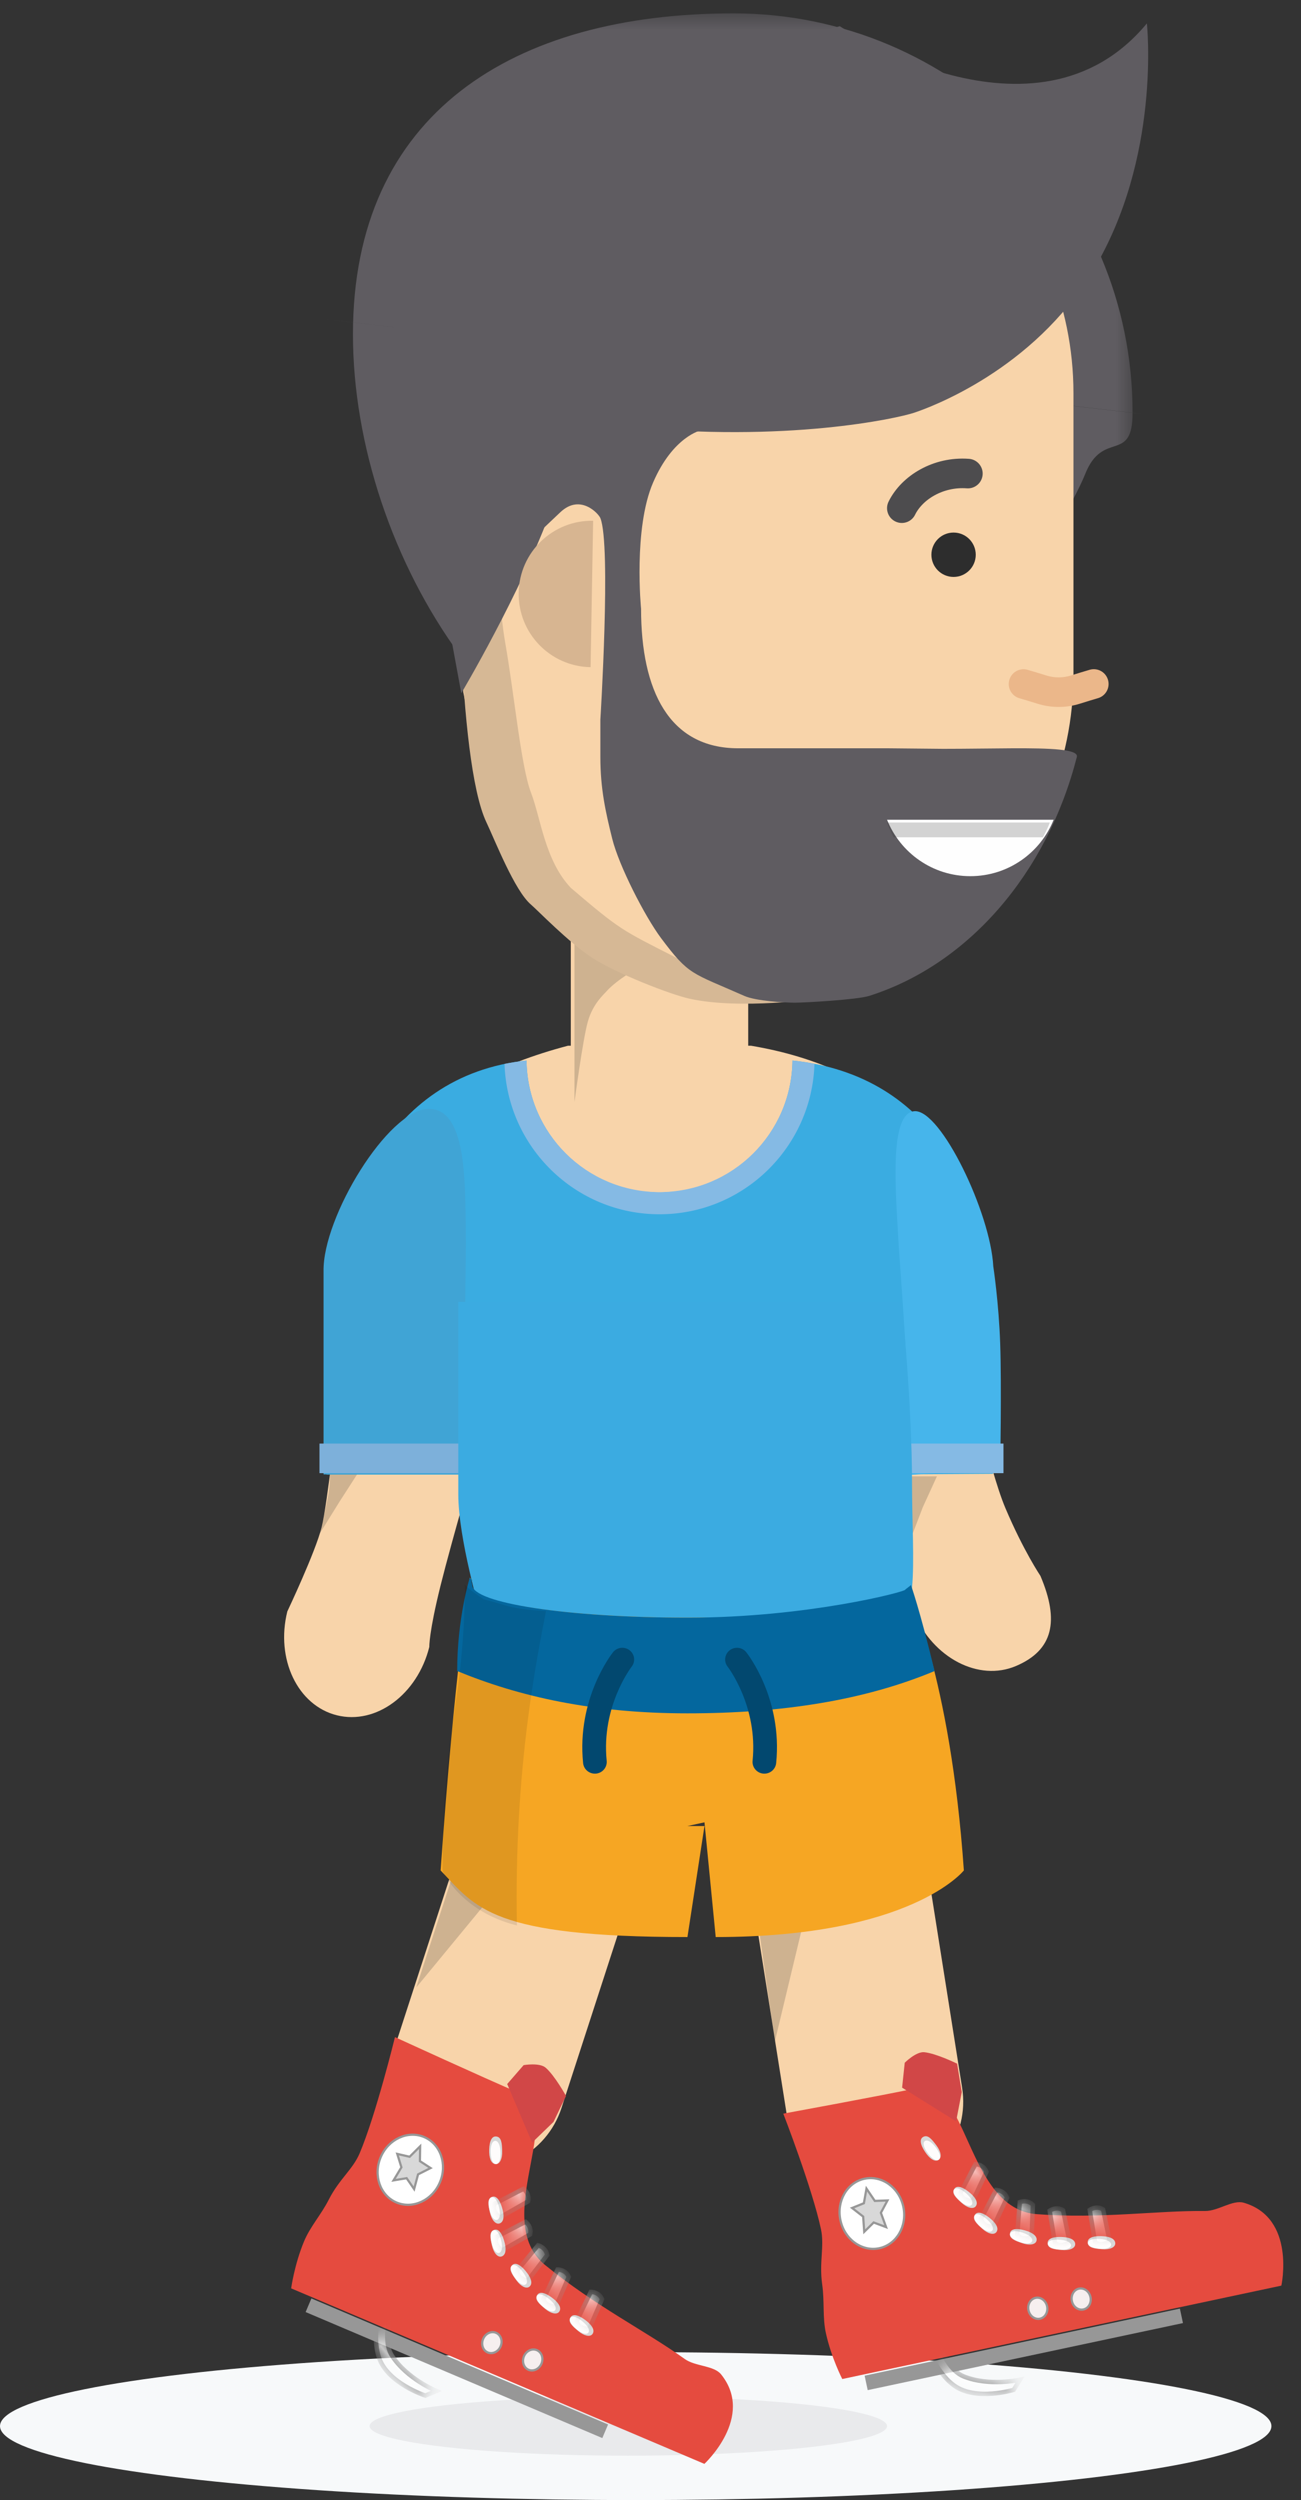 <?xml version="1.0" encoding="UTF-8"?>
<svg width="88px" height="169px" viewBox="0 0 88 169" version="1.1" xmlns="http://www.w3.org/2000/svg" xmlns:xlink="http://www.w3.org/1999/xlink">
    <rect x="0" y="0" width="88" height="169" fill="#333333" stroke="none"/>
    <!-- Generator: Sketch 42 (36781) - http://www.bohemiancoding.com/sketch -->
    <title>WR3</title>
    <desc>Created with Sketch.</desc>
    <defs>
        <polygon id="path-1" points="54.609 54.391 54.609 0.391 0.609 0.391 0.609 54.391 54.609 54.391"></polygon>
        <path d="M0.214,19.576 C0.214,19.309 0.464,18.51 0.464,18.51 L30.827,18.51 C30.827,18.51 31.093,19.285 31.093,19.576 C31.093,19.995 30.827,20.641 30.827,20.641 L0.464,20.641 C0.464,20.641 0.214,20.02 0.214,19.576 Z" id="path-3"></path>
        <mask id="mask-4" maskContentUnits="userSpaceOnUse" maskUnits="objectBoundingBox" x="0" y="0" width="30.879" height="2.131" fill="white">
            <use xlink:href="#path-3"></use>
        </mask>
        <path d="M0.784,3.265 L0.232,1.112 C0.232,1.112 0.408,0.962 0.666,0.921 C0.925,0.881 1.133,1 1.133,1 L1.768,3.129 C1.768,3.129 1.437,3.339 1.222,3.369 C1.006,3.399 0.784,3.265 0.784,3.265 Z" id="path-5"></path>
        <mask id="mask-6" maskContentUnits="userSpaceOnUse" maskUnits="objectBoundingBox" x="0" y="0" width="1.536" height="2.46" fill="white">
            <use xlink:href="#path-5"></use>
        </mask>
        <path d="M0.784,3.265 L0.232,1.112 C0.232,1.112 0.408,0.962 0.666,0.921 C0.925,0.881 1.133,1 1.133,1 L1.768,3.129 C1.768,3.129 1.437,3.339 1.222,3.369 C1.006,3.399 0.784,3.265 0.784,3.265 Z" id="path-7"></path>
        <mask id="mask-8" maskContentUnits="userSpaceOnUse" maskUnits="objectBoundingBox" x="0" y="0" width="1.536" height="2.46" fill="white">
            <use xlink:href="#path-7"></use>
        </mask>
        <path d="M0.784,3.265 L0.232,1.112 C0.232,1.112 0.408,0.962 0.666,0.921 C0.925,0.881 1.133,1 1.133,1 L1.768,3.129 C1.768,3.129 1.437,3.339 1.222,3.369 C1.006,3.399 0.784,3.265 0.784,3.265 Z" id="path-9"></path>
        <mask id="mask-10" maskContentUnits="userSpaceOnUse" maskUnits="objectBoundingBox" x="0" y="0" width="1.536" height="2.46" fill="white">
            <use xlink:href="#path-9"></use>
        </mask>
        <path d="M0.784,3.265 L0.232,1.112 C0.232,1.112 0.408,0.962 0.666,0.921 C0.925,0.881 1.133,1 1.133,1 L1.768,3.129 C1.768,3.129 1.437,3.339 1.222,3.369 C1.006,3.399 0.784,3.265 0.784,3.265 Z" id="path-11"></path>
        <mask id="mask-12" maskContentUnits="userSpaceOnUse" maskUnits="objectBoundingBox" x="0" y="0" width="1.536" height="2.46" fill="white">
            <use xlink:href="#path-11"></use>
        </mask>
        <path d="M0.784,3.265 L0.232,1.112 C0.232,1.112 0.408,0.962 0.666,0.921 C0.925,0.881 1.133,1 1.133,1 L1.768,3.129 C1.768,3.129 1.437,3.339 1.222,3.369 C1.006,3.399 0.784,3.265 0.784,3.265 Z" id="path-13"></path>
        <mask id="mask-14" maskContentUnits="userSpaceOnUse" maskUnits="objectBoundingBox" x="0" y="0" width="1.536" height="2.46" fill="white">
            <use xlink:href="#path-13"></use>
        </mask>
        <path d="M25.089,15.361 C25.089,15.361 25.835,15.121 26.161,15.121 C26.497,15.121 27.073,15.361 27.073,15.361 C27.073,15.361 27.797,15.638 28.306,16.321 C28.788,16.968 29.056,18.009 29.056,18.481 C29.056,18.825 29.171,19.415 29.056,19.921 C28.907,20.576 28.52,21.121 28.52,21.121 L25.089,21.121 L25.089,15.361 Z" id="path-15"></path>
        <mask id="mask-16" maskContentUnits="userSpaceOnUse" maskUnits="objectBoundingBox" x="0" y="0" width="4.018" height="6" fill="white">
            <use xlink:href="#path-15"></use>
        </mask>
        <path d="M12.57,7.934 C11.989,6.39 10.352,2.89 8.497,2.664 C6.642,2.438 4.756,3.434 4.756,3.434 L4.992,2.664 C4.992,2.664 7.258,1.242 8.974,1.907 C11.01,2.695 12.593,5.697 13.211,7.285 C14.268,9.999 14.679,16.73 14.679,16.73 C14.679,16.73 14.588,16.975 14.307,16.984 C14.026,16.992 13.907,16.758 13.907,16.758 C13.907,16.758 13.609,10.69 12.57,7.934 Z" id="path-17"></path>
        <mask id="mask-18" maskContentUnits="userSpaceOnUse" maskUnits="objectBoundingBox" x="0" y="0" width="9.923" height="15.254" fill="white">
            <use xlink:href="#path-17"></use>
        </mask>
        <path d="M0.214,19.576 C0.214,19.309 0.464,18.51 0.464,18.51 L30.827,18.51 C30.827,18.51 31.093,19.285 31.093,19.576 C31.093,19.995 30.827,20.641 30.827,20.641 L0.464,20.641 C0.464,20.641 0.214,20.02 0.214,19.576 Z" id="path-19"></path>
        <mask id="mask-20" maskContentUnits="userSpaceOnUse" maskUnits="objectBoundingBox" x="0" y="0" width="30.879" height="2.131" fill="white">
            <use xlink:href="#path-19"></use>
        </mask>
        <path d="M0.784,3.265 L0.232,1.112 C0.232,1.112 0.408,0.962 0.666,0.921 C0.925,0.881 1.133,1 1.133,1 L1.768,3.129 C1.768,3.129 1.437,3.339 1.222,3.369 C1.006,3.399 0.784,3.265 0.784,3.265 Z" id="path-21"></path>
        <mask id="mask-22" maskContentUnits="userSpaceOnUse" maskUnits="objectBoundingBox" x="0" y="0" width="1.536" height="2.46" fill="white">
            <use xlink:href="#path-21"></use>
        </mask>
        <path d="M0.784,3.265 L0.232,1.112 C0.232,1.112 0.408,0.962 0.666,0.921 C0.925,0.881 1.133,1 1.133,1 L1.768,3.129 C1.768,3.129 1.437,3.339 1.222,3.369 C1.006,3.399 0.784,3.265 0.784,3.265 Z" id="path-23"></path>
        <mask id="mask-24" maskContentUnits="userSpaceOnUse" maskUnits="objectBoundingBox" x="0" y="0" width="1.536" height="2.46" fill="white">
            <use xlink:href="#path-23"></use>
        </mask>
        <path d="M0.784,3.265 L0.232,1.112 C0.232,1.112 0.408,0.962 0.666,0.921 C0.925,0.881 1.133,1 1.133,1 L1.768,3.129 C1.768,3.129 1.437,3.339 1.222,3.369 C1.006,3.399 0.784,3.265 0.784,3.265 Z" id="path-25"></path>
        <mask id="mask-26" maskContentUnits="userSpaceOnUse" maskUnits="objectBoundingBox" x="0" y="0" width="1.536" height="2.46" fill="white">
            <use xlink:href="#path-25"></use>
        </mask>
        <path d="M0.784,3.265 L0.232,1.112 C0.232,1.112 0.408,0.962 0.666,0.921 C0.925,0.881 1.133,1 1.133,1 L1.768,3.129 C1.768,3.129 1.437,3.339 1.222,3.369 C1.006,3.399 0.784,3.265 0.784,3.265 Z" id="path-27"></path>
        <mask id="mask-28" maskContentUnits="userSpaceOnUse" maskUnits="objectBoundingBox" x="0" y="0" width="1.536" height="2.46" fill="white">
            <use xlink:href="#path-27"></use>
        </mask>
        <path d="M0.784,3.265 L0.232,1.112 C0.232,1.112 0.408,0.962 0.666,0.921 C0.925,0.881 1.133,1 1.133,1 L1.768,3.129 C1.768,3.129 1.437,3.339 1.222,3.369 C1.006,3.399 0.784,3.265 0.784,3.265 Z" id="path-29"></path>
        <mask id="mask-30" maskContentUnits="userSpaceOnUse" maskUnits="objectBoundingBox" x="0" y="0" width="1.536" height="2.46" fill="white">
            <use xlink:href="#path-29"></use>
        </mask>
        <path d="M25.089,15.361 C25.089,15.361 25.835,15.121 26.161,15.121 C26.497,15.121 27.073,15.361 27.073,15.361 C27.073,15.361 27.797,15.638 28.306,16.321 C28.788,16.968 29.056,18.009 29.056,18.481 C29.056,18.825 29.171,19.415 29.056,19.921 C28.907,20.576 28.52,21.121 28.52,21.121 L25.089,21.121 L25.089,15.361 Z" id="path-31"></path>
        <mask id="mask-32" maskContentUnits="userSpaceOnUse" maskUnits="objectBoundingBox" x="0" y="0" width="4.018" height="6" fill="white">
            <use xlink:href="#path-31"></use>
        </mask>
        <path d="M12.57,7.934 C11.989,6.39 10.352,2.89 8.497,2.664 C6.642,2.438 4.756,3.434 4.756,3.434 L4.992,2.664 C4.992,2.664 7.258,1.242 8.974,1.907 C11.01,2.695 12.593,5.697 13.211,7.285 C14.268,9.999 14.679,16.73 14.679,16.73 C14.679,16.73 14.588,16.975 14.307,16.984 C14.026,16.992 13.907,16.758 13.907,16.758 C13.907,16.758 13.609,10.69 12.57,7.934 Z" id="path-33"></path>
        <mask id="mask-34" maskContentUnits="userSpaceOnUse" maskUnits="objectBoundingBox" x="0" y="0" width="9.923" height="15.254" fill="white">
            <use xlink:href="#path-33"></use>
        </mask>
    </defs>
    <g id="Robert" stroke="none" stroke-width="1" fill="none" fill-rule="evenodd">
        <g id="Walk_Right" transform="translate(-24, -390)">
            <g id="WR3" transform="translate(0, 390)">
                <g id="shadow-copy-2" transform="translate(24, 159)">
                    <ellipse id="Oval-Copy" fill="#F7F9FA" cx="43" cy="5" rx="43" ry="5"></ellipse>
                    <ellipse id="Oval" fill="#E9EAEC" cx="42.5" cy="5" rx="17.5" ry="2"></ellipse>
                </g>
                <g id="Person-8">
                    <path d="M83.862,107.415 L83.862,93.415 L93.761,93.415 C93.761,93.415 92.326,100.231 92.326,103.337 C92.326,106.443 92.717,108.457 92.717,108.457 C92.717,111.771 91.545,113.415 88.811,113.415 C86.077,113.415 83.862,110.729 83.862,107.415 Z" id="Fill-10-Copy" fill="#F8D4AA" transform="translate(88.811, 103.415) rotate(-23) translate(-88.811, -103.415) "></path>
                    <path d="M44.255,110.247 C44.255,110.247 45.129,105.893 45.129,104.179 C45.129,102.464 44.255,96.247 44.255,96.247 L54.154,96.247 C54.154,96.247 53.889,102.753 53.889,106.039 C53.889,109.324 54.154,110.247 54.154,110.247 C54.154,113.561 51.939,116.247 49.205,116.247 C46.471,116.247 44.255,113.561 44.255,110.247 Z" id="Fill-10-Copy" fill="#F8D4AA" transform="translate(49.205, 106.247) rotate(14) translate(-49.205, -106.247) "></path>
                    <path d="M62.417,70.689 C52.912,73.197 47.398,78.701 47.398,87.07 L47.398,93.02 C47.398,94.782 47.194,96.21 49.148,96.21 L88.071,96.21 C90.025,96.21 89.061,93.782 89.061,92.02 L89.061,85.702 C89.061,77.333 83.743,72.199 74.802,70.689 L62.417,70.689 Z" id="Fill-1" fill="#F8D4AA"></path>
                    <path d="M91.168,99.625 L91.168,90.595 C91.168,80.743 87.159,72.689 77.604,71.689 C77.546,76.626 73.544,80.613 68.609,80.613 C63.674,80.613 59.672,76.626 59.614,71.689 C50.059,72.689 46.089,81.915 46.089,91.767 L46.089,99.676 L56.609,99.676 L56.609,103.689 L83.609,103.689 L83.609,99.676 L91.168,99.625 Z" id="Fill-3" fill="#3AACE1"></path>
                    <path d="M46.534,90.58 C46.534,90.58 46.74,84.214 46.668,82.904 C46.595,81.593 45.672,74.992 45.672,74.992 L52.544,75.112 L56.433,75.18 L56.193,88.917 C56.193,92.562 51.643,99.764 48.909,99.764 C46.176,99.764 46.534,94.225 46.534,90.58 Z" id="Fill-10-Copy-2" fill="#40A4D5" transform="translate(51.052, 87.378) rotate(179) translate(-51.052, -87.378) "></path>
                    <path d="M84.955,90.472 C84.955,90.472 85.09,84.163 85.043,82.864 C84.995,81.565 84.392,75.024 84.392,75.024 L91.023,75.153 C91.023,75.153 91.413,80.75 91.463,83.56 C91.514,86.369 91.27,88.823 91.27,88.823 C91.27,92.436 88.295,99.573 86.508,99.573 C84.721,99.573 84.955,94.084 84.955,90.472 Z" id="Fill-10-Copy-2" fill="#46B5EB" transform="translate(87.931, 87.298) scale(-1, 1) rotate(183) translate(-87.931, -87.298) "></path>
                    <path d="M68.609,82.083 C74.287,82.083 78.914,77.551 79.092,71.916 C78.601,71.824 78.107,71.742 77.604,71.689 C77.546,76.61 73.544,80.583 68.609,80.583 C63.674,80.583 59.672,76.61 59.614,71.689 C59.111,71.742 58.617,71.824 58.126,71.916 C58.304,77.551 62.931,82.083 68.609,82.083" id="Fill-8" fill="#85BAE4"></path>
                    <path d="M51.511,140.834 L51.511,126.834 L63.511,126.834 L63.511,133.834 L63.511,140.834 C63.511,144.148 60.825,146.834 57.511,146.834 C54.197,146.834 51.511,144.148 51.511,140.834 Z" id="Fill-10-Copy" fill="#F8D4AA" transform="translate(57.511, 136.834) rotate(18) translate(-57.511, -136.834) "></path>
                    <path d="M76.526,142.115 L76.526,131.993 L76.526,128.115 L88.526,128.115 L88.526,142.115 C88.526,145.429 85.84,148.115 82.526,148.115 C79.212,148.115 76.526,145.429 76.526,142.115 Z" id="Fill-10-Copy" fill="#F8D4AA" transform="translate(82.526, 138.115) rotate(-9) translate(-82.526, -138.115) "></path>
                    <polygon id="Fill-40" fill="#292929" opacity="0.2" transform="translate(77.717, 136.553) scale(-1, 1) rotate(8) translate(-77.717, -136.553) " points="79.217 137.818 79.217 142.903 79.217 130.203 76.217 130.203"></polygon>
                    <polygon id="Fill-40" fill="#292929" opacity="0.2" transform="translate(53.977, 133.605) scale(-1, 1) rotate(-18) translate(-53.977, -133.605) " points="55.477 134.87 55.477 139.955 55.477 129.438 55.477 127.255 52.477 127.255"></polygon>
                    <path d="M74.609,69.583 C74.609,69.583 70.13,70.583 68.609,70.583 C67.088,70.583 62.609,69.583 62.609,69.583 L62.609,67.583 C62.609,67.583 67.088,68.583 68.609,68.583 C70.13,68.583 74.609,67.583 74.609,67.583 L74.609,69.583 Z" id="Fill-12" fill="#292929" opacity="0.2"></path>
                    <g id="Group-16" transform="translate(46, 0.512)">
                        <mask id="mask-2" fill="white">
                            <use xlink:href="#path-1"></use>
                        </mask>
                        <g id="Clip-15"></g>
                        <path d="M61.187,28.161 L54.609,27.391 C54.609,30.87 52.591,28.501 51.393,31.555 C50.195,34.609 39.043,54.391 27.609,54.391 C12.697,54.391 1.874,36.995 1.874,22.083 C1.874,7.171 12.697,0.391 27.609,0.391 C42.521,0.391 54.609,12.479 54.609,27.391 L-18.05,18.978" id="Fill-14" fill="#5F5C61" mask="url(#mask-2)"></path>
                    </g>
                    <path d="M55.334,46.775 L55.334,39.216 C55.334,37.055 52.609,26.583 52.609,26.583 C52.609,14.433 62.459,4.583 74.609,4.583 C86.759,4.583 96.609,14.433 96.609,26.583 L96.609,45.583 C96.609,57.733 86.759,67.299 74.609,67.299 C68.434,67.299 67.79,65.347 62.262,61.824 C56.734,58.301 57.001,55.002 55.334,46.775 Z" id="Fill-21" fill="#F8D4AA"></path>
                    <path d="M68.609,80.583 C65.295,80.583 62.609,77.897 62.609,74.583 L62.609,60.583 L74.609,60.583 L74.609,74.583 C74.609,77.897 71.923,80.583 68.609,80.583 L52.562,68.584" id="Combined-Shape" fill="#F8D4AA"></path>
                    <path d="M97.985,46.236 C97.663,46.329 97.185,46.476 96.742,46.615 C96.003,46.846 95.215,46.846 94.476,46.616 C94.032,46.478 93.552,46.331 93.231,46.239" id="Stroke-23" stroke="#EBB78A" stroke-width="2" stroke-linecap="round"></path>
                    <path d="M49.087,1.583 C49.087,1.583 48.101,10.658 52.754,18.333 C56.795,25 63.71,27.529 64.837,27.903 C65.934,28.267 73.42,29.958 84.419,28.824 C98.217,27.402 101.662,18.693 101.662,18.693 L91.411,7.595 L69.857,1.772 C69.857,1.772 56.611,10.666 49.087,1.583" id="Fill-29" fill="#5F5C61" transform="translate(75.331, 15.397) scale(-1, 1) translate(-75.331, -15.397) "></path>
                    <polygon id="Fill-34" fill="#7DB0DA" points="45.609 99.583 56.609 99.583 56.609 97.583 45.609 97.583"></polygon>
                    <polygon id="Fill-38" fill="#85BAE4" points="83.614 99.583 91.876 99.583 91.876 97.583 83.614 97.583"></polygon>
                    <polygon id="Fill-40" fill="#292929" opacity="0.2" transform="translate(86.491, 101.9) scale(-1, 1) translate(-86.491, -101.9) " points="86.569 101.898 87.374 104 87.374 99.799 85.609 99.799"></polygon>
                    <path d="M46.933,101.399 L46.332,103.84 C46.332,103.84 46.186,102.18 46.092,101.392 C45.998,100.604 45.755,99.856 45.755,99.856 L47.49,99.292 L46.933,101.399 Z" id="Fill-40" fill="#292929" opacity="0.2" transform="translate(46.622, 101.566) rotate(18) translate(-46.622, -101.566) "></path>
                    <path d="M62.857,74.506 L62.857,66.291 C62.857,65.414 62.857,63.583 62.857,63.583 L67.226,65.38 C67.226,65.38 65.728,66.222 65.042,66.992 C64.803,67.26 64.104,67.862 63.765,69.045 C63.426,70.228 62.857,74.506 62.857,74.506 Z" id="Fill-40" fill="#292929" opacity="0.2"></path>
                    <path d="M55.796,33.897 C55.796,33.897 54.788,50.676 56.602,55.063 C57.111,56.294 58.264,59.776 59.316,60.763 C59.709,61.131 61.735,63.461 63.26,64.571 C64.785,65.681 68.362,67.309 69.688,67.677 C73.088,68.62 78.387,68.133 78.387,68.133 C78.387,68.133 71.591,66.288 68.951,64.869 C65.325,62.782 65.269,62.806 62.067,59.775 C60.408,57.822 60.288,54.956 59.712,53.198 C59.137,51.44 58.926,46.448 58.513,43.073 C57.838,37.555 59.155,30.825 59.155,30.825 L55.796,33.897 Z" id="Path-7" fill="#D6B895" transform="translate(66.952, 49.542) rotate(-3) translate(-66.952, -49.542) "></path>
                    <path d="M87.796,50.62 L84.109,50.583 L73.933,50.583 C69.251,50.583 67.363,46.672 67.362,41.15 C67.362,41.15 66.827,35.732 68.178,32.612 C69.529,29.492 71.415,29.087 71.415,29.087 L64.609,28.057 C64.609,28.057 58.014,31.418 58.014,32.612 C58.014,32.811 56.783,36.756 58.014,37.413 C58.732,37.795 60.594,35.843 61.924,34.606 C63.255,33.369 64.487,34.718 64.609,35.023 C65.343,36.847 64.609,48.647 64.609,48.647 C64.609,49.486 64.609,50.339 64.609,51.169 C64.609,53.323 64.96,54.879 65.412,56.7 C65.863,58.52 67.613,61.942 68.714,63.415 C70.622,65.964 70.758,65.732 74.344,67.32 C75.138,67.672 77.102,67.78 77.762,67.78 C78.422,67.78 81.967,67.582 82.794,67.32 C89.499,65.196 94.821,59.043 96.838,51.169 C96.972,50.643 95.069,50.57 92.427,50.583 C91.026,50.589 89.418,50.62 87.796,50.62 Z" id="Fill-42" fill="#5F5C61"></path>
                    <path d="M95.268,55.414 C94.374,57.649 92.188,59.228 89.634,59.228 C87.079,59.228 84.894,57.649 84,55.414 L95.268,55.414 Z" id="Fill-44" fill="#FEFEFE"></path>
                    <path d="M94.546,56.6 C94.715,56.282 94.887,55.948 95.011,55.6 L84,55.6 C84.124,55.948 84.273,56.282 84.442,56.6 L94.546,56.6 Z" id="Fill-46" fill="#292929" opacity="0.2"></path>
                    <path d="M90,37.5 C90,38.328 89.328,39 88.5,39 C87.672,39 87,38.328 87,37.5 C87,36.672 87.672,36 88.5,36 C89.328,36 90,36.672 90,37.5" id="Fill-54-Copy" fill="#2D2D2D"></path>
                    <path d="M89.468,32.013 C87.458,31.865 85.684,32.959 85,34.352" id="Stroke-60" stroke="#4D4C4E" stroke-width="2" stroke-linecap="round"></path>
                    <path d="M55,88 L85,88 C85,88 85.689,94.972 85.689,100.22 C85.689,102.84 85.861,105.544 85.689,107.332 C85.517,109.121 85,110 85,110 L56.508,109.107 C56.508,109.107 55,104.016 55,101.029 L55,88 Z" id="Rectangle" fill="#3BABE1"></path>
                    <path d="M66.395,27.776 C66.395,27.776 63.474,28.517 61.331,34.339 C59.188,40.16 55.203,46.861 55.203,46.861 L50.484,21.25 L66.395,27.776 Z" id="Path-6" fill="#5F5C61"></path>
                    <path d="M66.508,37.633 C66.508,40.367 64.293,42.583 61.559,42.583 C58.825,42.583 56.609,40.367 56.609,37.633" id="Fill-17" fill="#D7B591" transform="translate(61.559, 40.108) rotate(91) translate(-61.559, -40.108) "></path>
                </g>
                <g id="SwimTrunks" transform="translate(51, 104)">
                    <path d="M34.347,3.403 C34.347,4.621 27.629,5.35 19.499,5.35 C11.368,5.35 4.776,4.364 4.776,3.146 C4.776,3.032 4.834,2.92 4.945,2.811 C4.888,2.756 4.828,2.703 4.776,2.645 C4.776,2.645 3.726,9.18 2.804,22.438 C5.204,24.97 6.26,26.941 19.499,26.941 L20.651,19.436 L19.499,19.436 L20.651,19.186 L21.411,26.941 C34.649,26.941 38.196,22.438 38.196,22.438 C37.274,9.18 34.347,3.289 34.347,3.403 Z" id="Fill-5" fill="#F6A623"></path>
                    <path d="M36.215,8.959 C35.198,4.74 34.615,3.146 34.615,3.146 C34.564,3.204 34.278,3.408 34.221,3.463 C34.332,3.573 27.629,5.351 19.499,5.351 C11.368,5.351 4.945,4.363 4.945,3.146 C4.945,3.032 4.834,2.92 4.945,2.811 C4.888,2.756 4.828,2.703 4.776,2.646 C4.776,2.646 3.924,5.351 3.924,8.959 C8.103,10.681 13.081,11.819 19.499,11.819 C25.916,11.819 31.5,10.931 36.215,8.959 Z" id="Fill-10" fill="#04679E"></path>
                    <path d="M7.578,2.946 C7.689,3.055 6.409,4.079 6.371,4.092 C4.672,4.672 4.85,4.847 2.271,5.243 C3.166,8.399 5.356,15.644 6.083,26.241 C9.782,24.958 10.761,22.161 10.761,22.161 C10.338,16.08 9.094,11.989 8.466,8.973 C7.837,5.958 7.625,3.489 7.625,3.489 C7.574,3.546 7.635,2.891 7.578,2.946 Z" id="Fill-18" fill-opacity="0.09" fill="#010201" transform="translate(6.516, 14.592) scale(-1, 1) rotate(5) translate(-6.516, -14.592) "></path>
                    <path d="M12.442,15.182 C12.003,10.842 14.362,7.817 14.463,7.69 C14.736,7.346 15.24,7.286 15.588,7.556 C15.935,7.826 15.996,8.323 15.724,8.667 C15.704,8.694 13.664,11.339 14.036,15.024 C14.081,15.46 13.759,15.848 13.319,15.892 C13.292,15.894 13.265,15.895 13.238,15.895 C12.831,15.895 12.483,15.591 12.442,15.182 Z" id="Fill-14" fill="#02486F"></path>
                    <path d="M24.704,15.895 C24.677,15.895 24.65,15.894 24.623,15.892 C24.183,15.848 23.862,15.46 23.906,15.024 C24.278,11.339 22.239,8.694 22.219,8.667 C21.947,8.322 22.009,7.825 22.357,7.556 C22.705,7.287 23.207,7.346 23.48,7.69 C23.581,7.817 25.94,10.842 25.5,15.182 C25.459,15.591 25.111,15.895 24.704,15.895" id="Fill-16" fill="#02486F"></path>
                </g>
                <g id="Shoe_side" transform="translate(93.852, 151.2) rotate(-13) translate(-93.852, -151.2) translate(74.852, 135.7)">
                    <g id="Group" transform="translate(19.155, 15.363) rotate(1) translate(-19.155, -15.363) translate(1.155, 0.863)">
                        <g id="Shoe" transform="translate(2.81, 2.45)">
                            <path d="M0,15.652 C-0.008,14.569 0.36,13.548 0.439,12.386 C0.544,10.859 1.135,9.886 1.135,8.711 C1.135,5.897 0.266,0.541 0.266,0.541 C0.266,0.541 6.978,0.734 9.49,0.734 C13.02,0.734 11.014,9.402 15.621,10.752 C19.799,11.977 23.653,12.202 26.805,12.911 C27.669,13.105 28.787,12.536 29.485,12.911 C32.727,14.655 30.803,18.919 30.803,18.919 L0.439,18.919 C0.439,18.919 0.012,17.373 0,15.652 Z" id="Rectangle-1" fill="#E54B3F"></path>
                            <use id="Rectangle-5" stroke="#979797" mask="url(#mask-4)" stroke-width="0.3" fill="#FFFFFF" xlink:href="#path-3"></use>
                        </g>
                        <g id="shoestring" transform="translate(15.112, 10.578) rotate(54) translate(-15.112, -10.578) translate(13.612, 8.578)">
                            <path d="M0.287,3.071 C0.246,3.449 0.833,3.569 1.354,3.569 C1.875,3.569 2.147,3.395 2.153,3.137 C2.158,2.88 1.81,2.688 1.289,2.688 C0.768,2.688 0.329,2.693 0.287,3.071 Z" id="Oval-3-Copy-4" fill="#D8D8D8" transform="translate(1.219, 3.188) scale(1, -1) translate(-1.219, -3.188) "></path>
                            <path d="M0.306,3.339 C0.306,3.523 0.579,3.673 1.1,3.673 C1.622,3.673 1.878,3.523 1.878,3.339 C1.878,3.154 1.622,3.005 1.1,3.005 C0.579,3.005 0.306,3.154 0.306,3.339 Z" id="Oval-3-Copy-2" fill="#FEFCFC"></path>
                            <use id="Rectangle-9" stroke="#979797" mask="url(#mask-6)" stroke-width="0.3" fill="#FFFFFF" xlink:href="#path-5"></use>
                        </g>
                        <g id="shoestring-copy-7" transform="translate(18.112, 13.578) rotate(31) translate(-18.112, -13.578) translate(16.612, 11.578)">
                            <path d="M0.287,3.071 C0.246,3.449 0.833,3.569 1.354,3.569 C1.875,3.569 2.147,3.395 2.153,3.137 C2.158,2.88 1.81,2.688 1.289,2.688 C0.768,2.688 0.329,2.693 0.287,3.071 Z" id="Oval-3-Copy-4" fill="#D8D8D8" transform="translate(1.219, 3.188) scale(1, -1) translate(-1.219, -3.188) "></path>
                            <path d="M0.306,3.339 C0.306,3.523 0.579,3.673 1.1,3.673 C1.622,3.673 1.878,3.523 1.878,3.339 C1.878,3.154 1.622,3.005 1.1,3.005 C0.579,3.005 0.306,3.154 0.306,3.339 Z" id="Oval-3-Copy-2" fill="#FEFCFC"></path>
                            <use id="Rectangle-9" stroke="#979797" mask="url(#mask-8)" stroke-width="0.3" fill="#FFFFFF" xlink:href="#path-7"></use>
                        </g>
                        <g id="shoestring-copy-6" transform="translate(16.112, 12.578) rotate(54) translate(-16.112, -12.578) translate(14.612, 10.578)">
                            <path d="M0.287,3.071 C0.246,3.449 0.833,3.569 1.354,3.569 C1.875,3.569 2.147,3.395 2.153,3.137 C2.158,2.88 1.81,2.688 1.289,2.688 C0.768,2.688 0.329,2.693 0.287,3.071 Z" id="Oval-3-Copy-4" fill="#D8D8D8" transform="translate(1.219, 3.188) scale(1, -1) translate(-1.219, -3.188) "></path>
                            <path d="M0.306,3.339 C0.306,3.523 0.579,3.673 1.1,3.673 C1.622,3.673 1.878,3.523 1.878,3.339 C1.878,3.154 1.622,3.005 1.1,3.005 C0.579,3.005 0.306,3.154 0.306,3.339 Z" id="Oval-3-Copy-2" fill="#FEFCFC"></path>
                            <use id="Rectangle-9" stroke="#979797" mask="url(#mask-10)" stroke-width="0.3" fill="#FFFFFF" xlink:href="#path-9"></use>
                        </g>
                        <g id="shoestring-copy-8" transform="translate(20.288, 14.375) rotate(17) translate(-20.288, -14.375) translate(18.788, 12.375)">
                            <path d="M0.287,3.071 C0.246,3.449 0.833,3.569 1.354,3.569 C1.875,3.569 2.147,3.395 2.153,3.137 C2.158,2.88 1.81,2.688 1.289,2.688 C0.768,2.688 0.329,2.693 0.287,3.071 Z" id="Oval-3-Copy-4" fill="#D8D8D8" transform="translate(1.219, 3.188) scale(1, -1) translate(-1.219, -3.188) "></path>
                            <path d="M0.306,3.339 C0.306,3.523 0.579,3.673 1.1,3.673 C1.622,3.673 1.878,3.523 1.878,3.339 C1.878,3.154 1.622,3.005 1.1,3.005 C0.579,3.005 0.306,3.154 0.306,3.339 Z" id="Oval-3-Copy-2" fill="#FEFCFC"></path>
                            <use id="Rectangle-9" stroke="#979797" mask="url(#mask-12)" stroke-width="0.3" fill="#FFFFFF" xlink:href="#path-11"></use>
                        </g>
                        <g id="shoestring-copy-9" transform="translate(22.95, 14.885) rotate(17) translate(-22.95, -14.885) translate(21.45, 12.885)">
                            <path d="M0.287,3.071 C0.246,3.449 0.833,3.569 1.354,3.569 C1.875,3.569 2.147,3.395 2.153,3.137 C2.158,2.88 1.81,2.688 1.289,2.688 C0.768,2.688 0.329,2.693 0.287,3.071 Z" id="Oval-3-Copy-4" fill="#D8D8D8" transform="translate(1.219, 3.188) scale(1, -1) translate(-1.219, -3.188) "></path>
                            <path d="M0.306,3.339 C0.306,3.523 0.579,3.673 1.1,3.673 C1.622,3.673 1.878,3.523 1.878,3.339 C1.878,3.154 1.622,3.005 1.1,3.005 C0.579,3.005 0.306,3.154 0.306,3.339 Z" id="Oval-3-Copy-2" fill="#FEFCFC"></path>
                            <use id="Rectangle-9" stroke="#979797" mask="url(#mask-14)" stroke-width="0.3" fill="#FFFFFF" xlink:href="#path-13"></use>
                        </g>
                        <g id="components" transform="translate(5.168, -0)">
                            <path d="M6.138,1.892 C6.138,1.892 6.824,1.046 7.381,1.046 C8.205,1.046 9.667,1.584 9.667,1.584 L10.182,3.461 L10.007,5.468 L6.138,3.586 L6.138,1.892 Z" id="Rectangle-8" fill="#D14747" transform="translate(8.16, 3.257) rotate(18) translate(-8.16, -3.257) "></path>
                            <ellipse id="Oval-1" stroke="#979797" stroke-width="0.15" fill="#FFFFFF" cx="2.366" cy="10.84" rx="2.175" ry="2.401"></ellipse>
                            <polygon id="Star-1" stroke="#979797" stroke-width="0.15" fill="#D8D8D8" points="2.359 11.461 1.603 11.943 1.747 10.922 1.135 10.198 1.981 10.049 2.359 9.12 2.737 10.049 3.582 10.198 2.971 10.922 3.115 11.943"></polygon>
                            <path d="M0.107,21.961 L20.908,21.961" id="Line" stroke="#979797" stroke-linecap="square"></path>
                            <ellipse id="Oval-10" stroke="#979797" stroke-width="0.15" fill="#F6EFEF" cx="15.011" cy="19.441" rx="0.643" ry="0.72"></ellipse>
                            <ellipse id="Oval-10-Copy" stroke="#979797" stroke-width="0.15" fill="#F6EFEF" cx="12.011" cy="19.441" rx="0.643" ry="0.72"></ellipse>
                            <use id="Rectangle-18" stroke="#979797" mask="url(#mask-16)" stroke-width="0.3" fill="#FFFFFF" xlink:href="#path-15"></use>
                        </g>
                        <g id="top-shoestring" transform="translate(13.047, 16.249) rotate(65) translate(-13.047, -16.249) translate(3.547, 6.749)">
                            <path d="M0.221,6.339 C0.18,6.717 0.767,6.836 1.289,6.836 C1.81,6.836 2.081,6.662 2.087,6.405 C2.093,6.147 1.744,5.955 1.223,5.955 C0.702,5.955 0.263,5.96 0.221,6.339 Z" id="Oval-3-Copy-4" fill="#D8D8D8"></path>
                            <path d="M0.515,6.405 C0.515,6.589 0.789,6.739 1.31,6.739 C1.831,6.739 2.087,6.589 2.087,6.405 C2.087,6.22 1.831,6.071 1.31,6.071 C0.789,6.071 0.515,6.22 0.515,6.405 Z" id="Oval-3-Copy-2" fill="#FEFCFC"></path>
                            <use id="Rectangle-9" stroke="#979797" mask="url(#mask-18)" stroke-width="0.3" fill="#FFFFFF" transform="translate(9.717, 9.357) rotate(142) translate(-9.717, -9.357) " xlink:href="#path-17"></use>
                        </g>
                    </g>
                </g>
                <g id="Shoe_side-Copy" transform="translate(59.957, 154.13) rotate(23) translate(-59.957, -154.13) translate(41.957, 139.63)">
                    <g id="Group" transform="translate(0, -0)">
                        <g id="Shoe" transform="translate(2.81, 2.45)">
                            <path d="M0,15.652 C-0.008,14.569 0.36,13.548 0.439,12.386 C0.544,10.859 1.135,9.886 1.135,8.711 C1.135,5.897 0.266,0.541 0.266,0.541 C0.266,0.541 6.978,0.734 9.49,0.734 C13.02,0.734 11.014,9.402 15.621,10.752 C19.799,11.977 23.653,12.202 26.805,12.911 C27.669,13.105 28.787,12.536 29.485,12.911 C32.727,14.655 30.803,18.919 30.803,18.919 L0.439,18.919 C0.439,18.919 0.012,17.373 0,15.652 Z" id="Rectangle-1" fill="#E54B3F"></path>
                            <use id="Rectangle-5" stroke="#979797" mask="url(#mask-20)" stroke-width="0.3" fill="#FFFFFF" xlink:href="#path-19"></use>
                        </g>
                        <g id="shoestring" transform="translate(15.112, 10.578) rotate(54) translate(-15.112, -10.578) translate(13.612, 8.578)">
                            <path d="M0.287,3.071 C0.246,3.449 0.833,3.569 1.354,3.569 C1.875,3.569 2.147,3.395 2.153,3.137 C2.158,2.88 1.81,2.688 1.289,2.688 C0.768,2.688 0.329,2.693 0.287,3.071 Z" id="Oval-3-Copy-4" fill="#D8D8D8" transform="translate(1.219, 3.188) scale(1, -1) translate(-1.219, -3.188) "></path>
                            <path d="M0.306,3.339 C0.306,3.523 0.579,3.673 1.1,3.673 C1.622,3.673 1.878,3.523 1.878,3.339 C1.878,3.154 1.622,3.005 1.1,3.005 C0.579,3.005 0.306,3.154 0.306,3.339 Z" id="Oval-3-Copy-2" fill="#FEFCFC"></path>
                            <use id="Rectangle-9" stroke="#979797" mask="url(#mask-22)" stroke-width="0.3" fill="#FFFFFF" xlink:href="#path-21"></use>
                        </g>
                        <g id="shoestring-copy-7" transform="translate(18.112, 13.578) rotate(31) translate(-18.112, -13.578) translate(16.612, 11.578)">
                            <path d="M0.287,3.071 C0.246,3.449 0.833,3.569 1.354,3.569 C1.875,3.569 2.147,3.395 2.153,3.137 C2.158,2.88 1.81,2.688 1.289,2.688 C0.768,2.688 0.329,2.693 0.287,3.071 Z" id="Oval-3-Copy-4" fill="#D8D8D8" transform="translate(1.219, 3.188) scale(1, -1) translate(-1.219, -3.188) "></path>
                            <path d="M0.306,3.339 C0.306,3.523 0.579,3.673 1.1,3.673 C1.622,3.673 1.878,3.523 1.878,3.339 C1.878,3.154 1.622,3.005 1.1,3.005 C0.579,3.005 0.306,3.154 0.306,3.339 Z" id="Oval-3-Copy-2" fill="#FEFCFC"></path>
                            <use id="Rectangle-9" stroke="#979797" mask="url(#mask-24)" stroke-width="0.3" fill="#FFFFFF" xlink:href="#path-23"></use>
                        </g>
                        <g id="shoestring-copy-6" transform="translate(16.112, 12.578) rotate(54) translate(-16.112, -12.578) translate(14.612, 10.578)">
                            <path d="M0.287,3.071 C0.246,3.449 0.833,3.569 1.354,3.569 C1.875,3.569 2.147,3.395 2.153,3.137 C2.158,2.88 1.81,2.688 1.289,2.688 C0.768,2.688 0.329,2.693 0.287,3.071 Z" id="Oval-3-Copy-4" fill="#D8D8D8" transform="translate(1.219, 3.188) scale(1, -1) translate(-1.219, -3.188) "></path>
                            <path d="M0.306,3.339 C0.306,3.523 0.579,3.673 1.1,3.673 C1.622,3.673 1.878,3.523 1.878,3.339 C1.878,3.154 1.622,3.005 1.1,3.005 C0.579,3.005 0.306,3.154 0.306,3.339 Z" id="Oval-3-Copy-2" fill="#FEFCFC"></path>
                            <use id="Rectangle-9" stroke="#979797" mask="url(#mask-26)" stroke-width="0.3" fill="#FFFFFF" xlink:href="#path-25"></use>
                        </g>
                        <g id="shoestring-copy-8" transform="translate(20.288, 14.375) rotate(17) translate(-20.288, -14.375) translate(18.788, 12.375)">
                            <path d="M0.287,3.071 C0.246,3.449 0.833,3.569 1.354,3.569 C1.875,3.569 2.147,3.395 2.153,3.137 C2.158,2.88 1.81,2.688 1.289,2.688 C0.768,2.688 0.329,2.693 0.287,3.071 Z" id="Oval-3-Copy-4" fill="#D8D8D8" transform="translate(1.219, 3.188) scale(1, -1) translate(-1.219, -3.188) "></path>
                            <path d="M0.306,3.339 C0.306,3.523 0.579,3.673 1.1,3.673 C1.622,3.673 1.878,3.523 1.878,3.339 C1.878,3.154 1.622,3.005 1.1,3.005 C0.579,3.005 0.306,3.154 0.306,3.339 Z" id="Oval-3-Copy-2" fill="#FEFCFC"></path>
                            <use id="Rectangle-9" stroke="#979797" mask="url(#mask-28)" stroke-width="0.3" fill="#FFFFFF" xlink:href="#path-27"></use>
                        </g>
                        <g id="shoestring-copy-9" transform="translate(22.95, 14.885) rotate(17) translate(-22.95, -14.885) translate(21.45, 12.885)">
                            <path d="M0.287,3.071 C0.246,3.449 0.833,3.569 1.354,3.569 C1.875,3.569 2.147,3.395 2.153,3.137 C2.158,2.88 1.81,2.688 1.289,2.688 C0.768,2.688 0.329,2.693 0.287,3.071 Z" id="Oval-3-Copy-4" fill="#D8D8D8" transform="translate(1.219, 3.188) scale(1, -1) translate(-1.219, -3.188) "></path>
                            <path d="M0.306,3.339 C0.306,3.523 0.579,3.673 1.1,3.673 C1.622,3.673 1.878,3.523 1.878,3.339 C1.878,3.154 1.622,3.005 1.1,3.005 C0.579,3.005 0.306,3.154 0.306,3.339 Z" id="Oval-3-Copy-2" fill="#FEFCFC"></path>
                            <use id="Rectangle-9" stroke="#979797" mask="url(#mask-30)" stroke-width="0.3" fill="#FFFFFF" xlink:href="#path-29"></use>
                        </g>
                        <g id="components" transform="translate(5.168, -0)">
                            <path d="M6.138,1.892 C6.138,1.892 6.824,1.046 7.381,1.046 C8.205,1.046 9.667,1.584 9.667,1.584 L10.182,3.461 L10.007,5.468 L6.138,3.586 L6.138,1.892 Z" id="Rectangle-8" fill="#D14747" transform="translate(8.16, 3.257) rotate(18) translate(-8.16, -3.257) "></path>
                            <ellipse id="Oval-1" stroke="#979797" stroke-width="0.15" fill="#FFFFFF" cx="2.366" cy="10.84" rx="2.175" ry="2.401"></ellipse>
                            <polygon id="Star-1" stroke="#979797" stroke-width="0.15" fill="#D8D8D8" points="2.359 11.461 1.603 11.943 1.747 10.922 1.135 10.198 1.981 10.049 2.359 9.12 2.737 10.049 3.582 10.198 2.971 10.922 3.115 11.943"></polygon>
                            <path d="M0.107,21.961 L20.908,21.961" id="Line" stroke="#979797" stroke-linecap="square"></path>
                            <ellipse id="Oval-10" stroke="#979797" stroke-width="0.15" fill="#F6EFEF" cx="15.011" cy="19.441" rx="0.643" ry="0.72"></ellipse>
                            <ellipse id="Oval-10-Copy" stroke="#979797" stroke-width="0.15" fill="#F6EFEF" cx="12.011" cy="19.441" rx="0.643" ry="0.72"></ellipse>
                            <use id="Rectangle-18" stroke="#979797" mask="url(#mask-32)" stroke-width="0.3" fill="#FFFFFF" xlink:href="#path-31"></use>
                        </g>
                        <g id="top-shoestring" transform="translate(13.047, 16.249) rotate(65) translate(-13.047, -16.249) translate(3.547, 6.749)">
                            <path d="M0.221,6.339 C0.18,6.717 0.767,6.836 1.289,6.836 C1.81,6.836 2.081,6.662 2.087,6.405 C2.093,6.147 1.744,5.955 1.223,5.955 C0.702,5.955 0.263,5.96 0.221,6.339 Z" id="Oval-3-Copy-4" fill="#D8D8D8"></path>
                            <path d="M0.515,6.405 C0.515,6.589 0.789,6.739 1.31,6.739 C1.831,6.739 2.087,6.589 2.087,6.405 C2.087,6.22 1.831,6.071 1.31,6.071 C0.789,6.071 0.515,6.22 0.515,6.405 Z" id="Oval-3-Copy-2" fill="#FEFCFC"></path>
                            <use id="Rectangle-9" stroke="#979797" mask="url(#mask-34)" stroke-width="0.3" fill="#FFFFFF" transform="translate(9.717, 9.357) rotate(142) translate(-9.717, -9.357) " xlink:href="#path-33"></use>
                        </g>
                    </g>
                </g>
            </g>
        </g>
    </g>
</svg>
